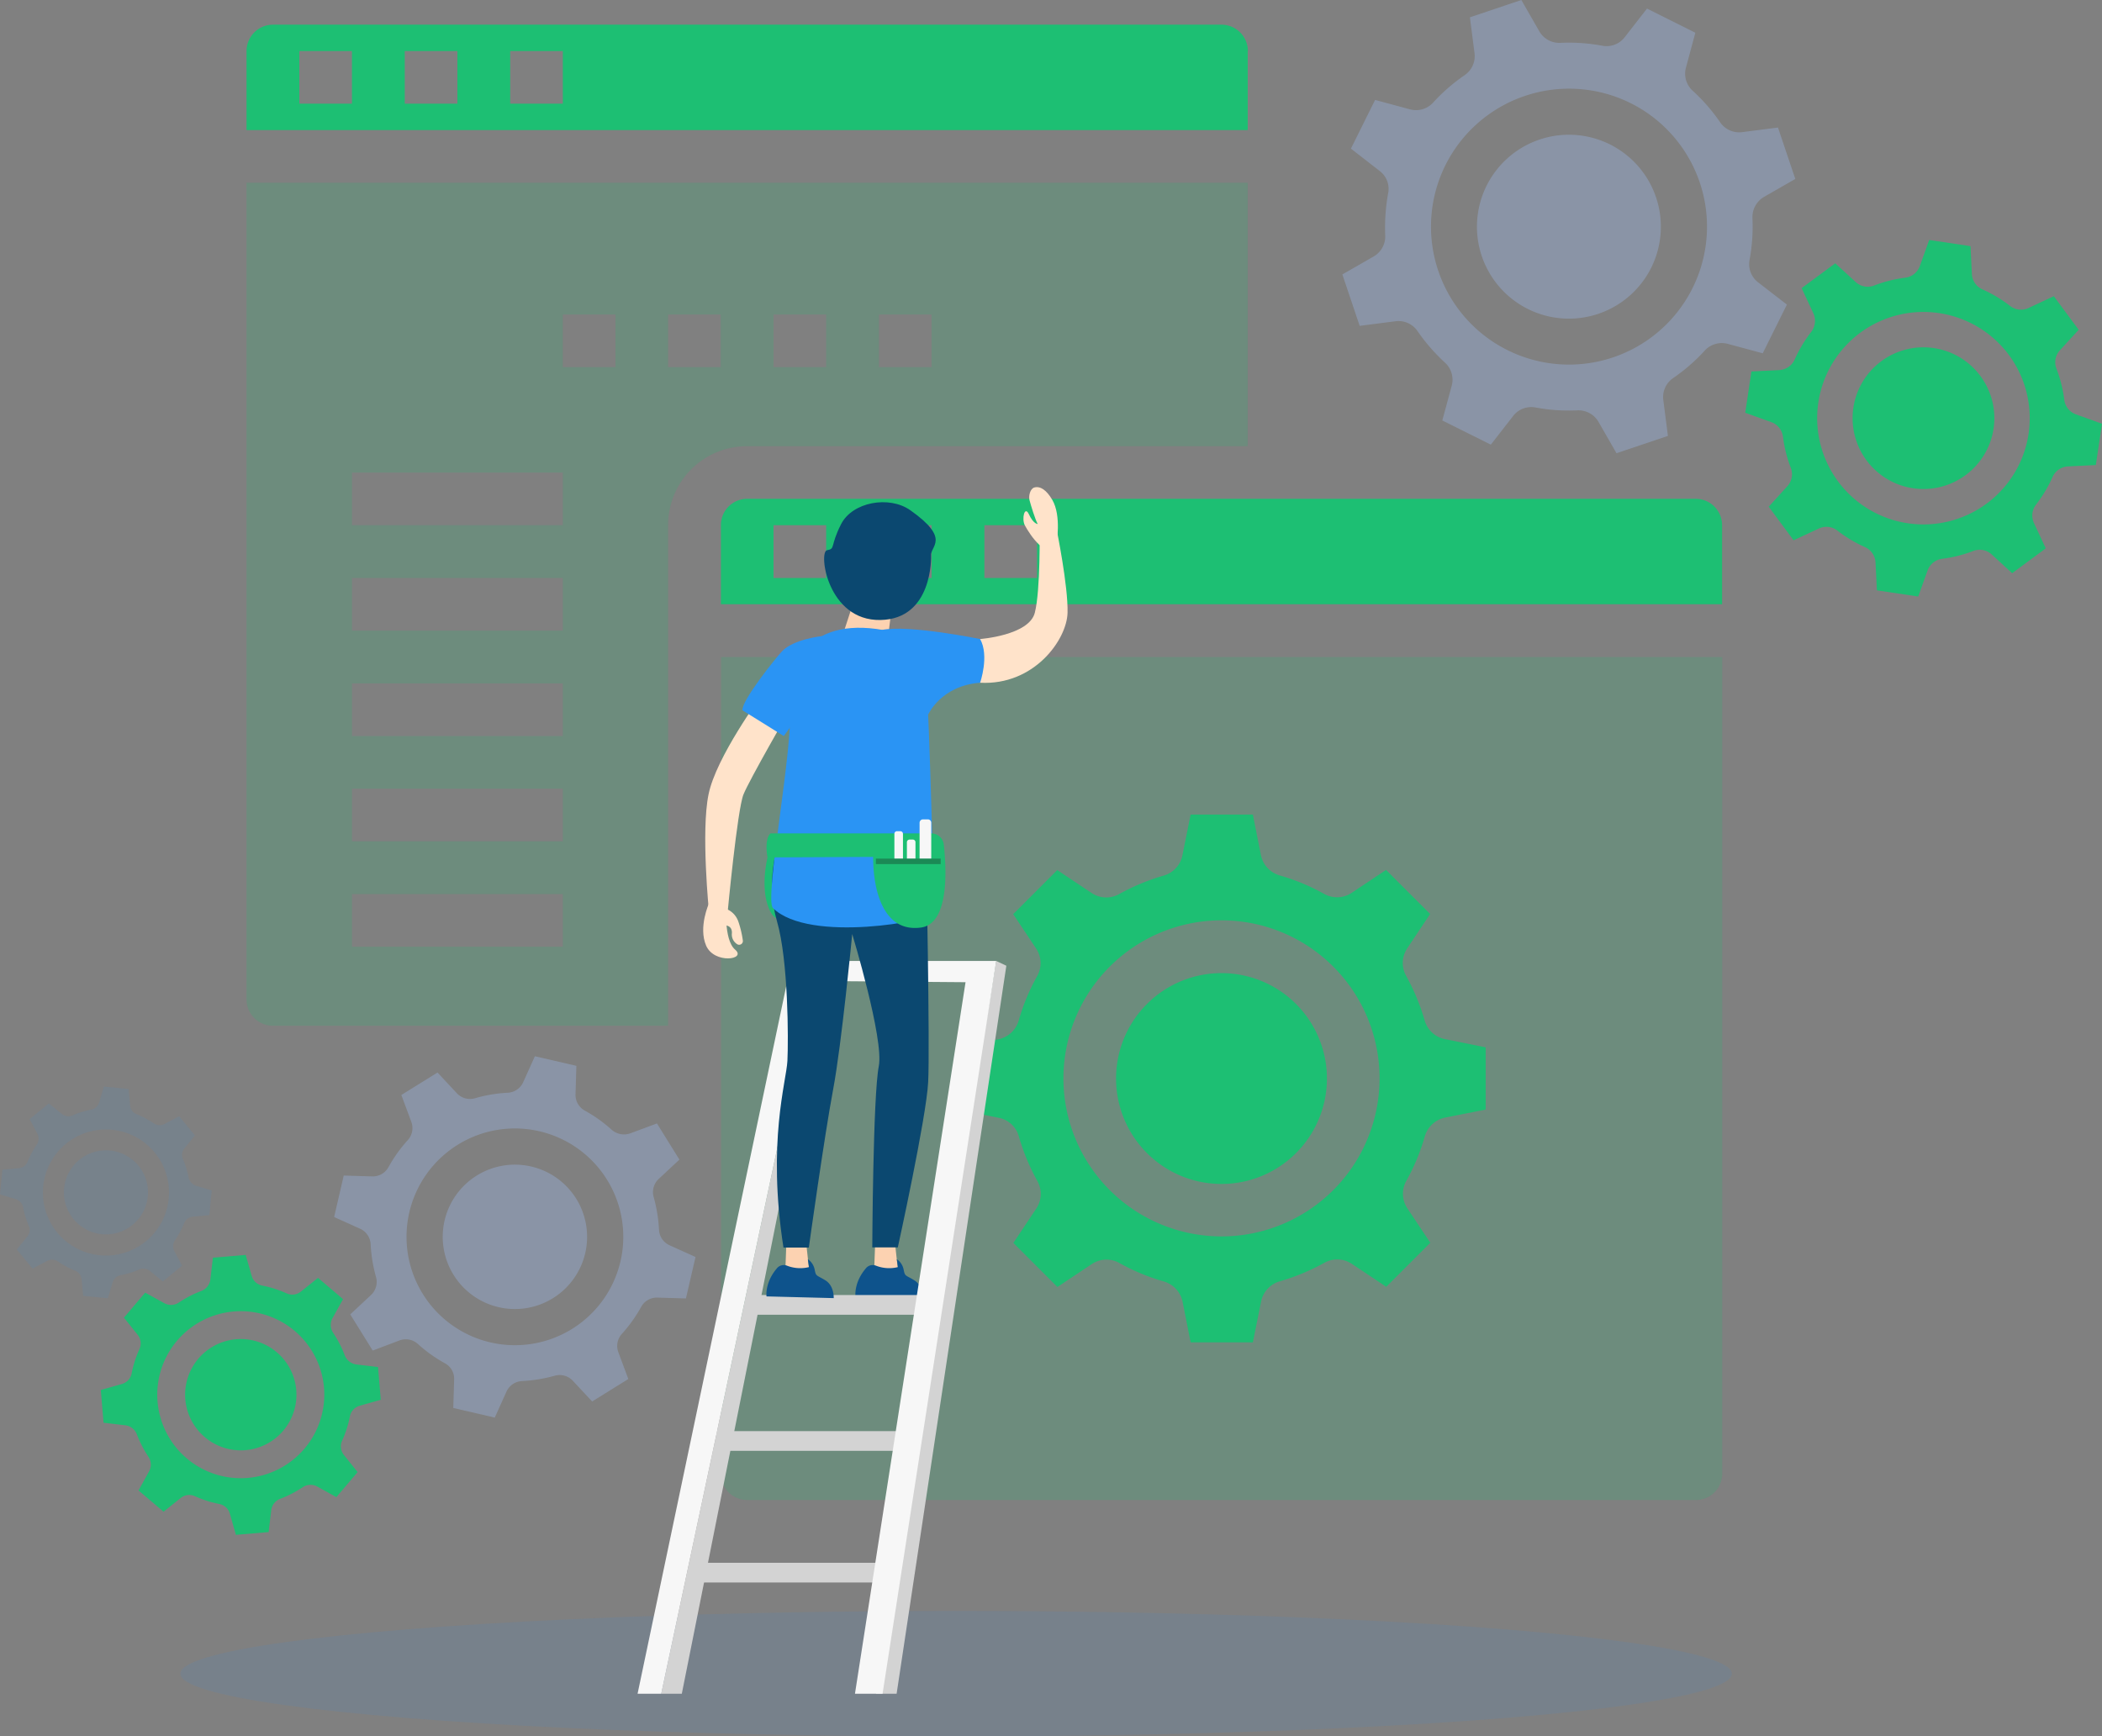 <svg xmlns="http://www.w3.org/2000/svg" width="1226.1" height="1013" viewBox="0 0 1226.1 1013">
  <rect x="0" y="0" width="1226.1" height="1013" fill="#808080" stroke="none"/>
  <g id="website-maintenance" transform="translate(-356.3 -28.8)">
    <g id="Group_68475" data-name="Group 68475" opacity="0.1">
      <path id="Path_52493" data-name="Path 52493" d="M466.3,715.7A49.163,49.163,0,0,0,463,705a6.036,6.036,0,0,1,.9-6.3l6.1-7.5L460.8,680l-8.5,4.5a6.157,6.157,0,0,1-6.4-.4,52.306,52.306,0,0,0-9.9-5.3,6.025,6.025,0,0,1-3.8-5.1l-.9-9.6-14.4-1.4-2.8,9.3a6.082,6.082,0,0,1-4.8,4.2,49.163,49.163,0,0,0-10.7,3.3,6.036,6.036,0,0,1-6.3-.9l-7.5-6.1-11.2,9.2,4.5,8.5a6.158,6.158,0,0,1-.4,6.4,52.306,52.306,0,0,0-5.3,9.9,6.026,6.026,0,0,1-5.1,3.8l-9.6.9-1.4,14.4,9.3,2.8a6.082,6.082,0,0,1,4.2,4.8,49.163,49.163,0,0,0,3.3,10.7,6.006,6.006,0,0,1-.9,6.3l-6.1,7.5,9.2,11.2,8.5-4.5a6.157,6.157,0,0,1,6.4.4,52.306,52.306,0,0,0,9.9,5.3,6.025,6.025,0,0,1,3.8,5.1l.9,9.6,14.4,1.4,2.8-9.3a6.082,6.082,0,0,1,4.8-4.2,49.163,49.163,0,0,0,10.7-3.3,6.036,6.036,0,0,1,6.3.9l7.5,6.1,11.2-9.2-4.5-8.5a6.158,6.158,0,0,1,.4-6.4,52.306,52.306,0,0,0,5.3-9.9,6.026,6.026,0,0,1,5.1-3.8l9.6-.9,1.4-14.4-9.3-2.8A6.406,6.406,0,0,1,466.3,715.7Zm-51.8,45.4a36.777,36.777,0,1,1,40.2-33A36.793,36.793,0,0,1,414.5,761.1Z" fill="#2a94f4"/>
      <path id="Path_52494" data-name="Path 52494" d="M393.7,722a24.518,24.518,0,1,1,22,26.8A24.49,24.49,0,0,1,393.7,722Z" fill="#2a94f4"/>
    </g>
    <ellipse id="Ellipse_548" data-name="Ellipse 548" cx="452.5" cy="36.6" rx="452.5" ry="36.6" transform="translate(461.5 968.6)" fill="#2a94f4" opacity="0.1"/>
    <path id="Path_52495" data-name="Path 52495" d="M776.8,888.5a15.407,15.407,0,0,0,15.4,15.4h553.3a15.407,15.407,0,0,0,15.4-15.4V412.1h-584V888.5Z" fill="#1dbf73" opacity="0.19"/>
    <path id="Path_52496" data-name="Path 52496" d="M950.6,691.8a125.288,125.288,0,0,0,10.8,26,15.36,15.36,0,0,1-.6,16l-13.4,20.1,25.7,25.7,20.1-13.4a15.36,15.36,0,0,1,16-.6,120.934,120.934,0,0,0,26,10.8,15.593,15.593,0,0,1,10.9,11.8l4.7,23.7h36.3l4.8-23.8a15.418,15.418,0,0,1,10.9-11.8,125.289,125.289,0,0,0,26-10.8,15.36,15.36,0,0,1,16,.6l20.1,13.4,25.7-25.7-13.4-20.1a15.36,15.36,0,0,1-.6-16,120.94,120.94,0,0,0,10.8-26,15.593,15.593,0,0,1,11.8-10.9l23.7-4.7V639.8l-23.8-4.8a15.418,15.418,0,0,1-11.8-10.9,125.282,125.282,0,0,0-10.8-26,15.36,15.36,0,0,1,.6-16l13.4-20.1-25.7-25.7-20.1,13.4a15.36,15.36,0,0,1-16,.6,120.932,120.932,0,0,0-26-10.8,15.593,15.593,0,0,1-10.9-11.8l-4.7-23.7h-36.3l-4.8,23.8a15.418,15.418,0,0,1-10.9,11.8,125.288,125.288,0,0,0-26,10.8,15.36,15.36,0,0,1-16-.6L973,536.4l-25.7,25.7,13.4,20.1a15.36,15.36,0,0,1,.6,16,120.934,120.934,0,0,0-10.8,26,15.593,15.593,0,0,1-11.8,10.9L915,639.8v36.3l23.8,4.8A15.128,15.128,0,0,1,950.6,691.8Zm118.2-126.1a92.2,92.2,0,1,1-92.2,92.2A92.226,92.226,0,0,1,1068.8,565.7Zm-292-230.5v46.1h584V335.2a15.407,15.407,0,0,0-15.4-15.4H792.1A15.322,15.322,0,0,0,776.8,335.2Zm153.7,0h30.7V366H930.5Zm-61.5,0h30.7V366H869Zm-61.5,0h30.7V366H807.5Z" fill="#1dbf73"/>
    <path id="Path_52497" data-name="Path 52497" d="M1130.3,658a61.5,61.5,0,1,1-61.5-61.5A61.52,61.52,0,0,1,1130.3,658ZM1084.2,58.6a15.407,15.407,0,0,0-15.4-15.4H515.5a15.407,15.407,0,0,0-15.4,15.4v46.1h584V58.6ZM561.6,89.3H530.9V58.6h30.7Zm61.5,0H592.4V58.6h30.7Zm61.5,0H653.9V58.6h30.7Z" fill="#1dbf73"/>
    <path id="Path_52498" data-name="Path 52498" d="M746,335.2a46.049,46.049,0,0,1,46.1-46.1h292V135.4h-584V611.8a15.407,15.407,0,0,0,15.4,15.4H746ZM869,212.3h30.7V243H869Zm-61.5,0h30.7V243H807.5Zm-61.5,0h30.7V243H746ZM684.6,581.1h-123V550.4h123Zm0-61.5h-123V488.9h123Zm0-61.4h-123V427.5h123Zm0-61.5h-123V366h123Zm0-61.5h-123V304.5h123Zm0-92.2V212.3h30.7V243Z" fill="#1dbf73" opacity="0.19"/>
    <path id="Path_52499" data-name="Path 52499" d="M866.3,767.1l.6-16.2,11.5,3.5,2.2,20.2S869.6,775.3,866.3,767.1Z" fill="#fcd2b1"/>
    <path id="Path_52500" data-name="Path 52500" d="M867.3,767.2a21.242,21.242,0,0,0,12.8.8l-.7-4.6a9.486,9.486,0,0,1,4,6.1c.8,4.1,1,3,6.2,6.2,5.3,3.2,4.9,10.4,4.9,10.4l-39.2-1s-1.1-7.9,6-16.3A5.131,5.131,0,0,1,867.3,767.2Z" fill="#0e538c"/>
    <path id="Path_52501" data-name="Path 52501" d="M804,529s-5.1,19.9,2.1,32.4,20.2-15.2,20.2-15.2S824,519.6,804,529Z" fill="#1dbf73"/>
    <path id="Path_52502" data-name="Path 52502" d="M800.4,434.6s-26.4,35.9-30.8,57.6c-4.5,21.7.3,69.1.3,69.1h10.8s5.7-60.5,9.3-69.1c3.6-8.8,27-49.4,27-49.4Z" fill="#ffe3ca"/>
    <rect id="Rectangle_3155" data-name="Rectangle 3155" width="100.2" height="11.5" transform="translate(795.9 784.3)" fill="#d3d3d3"/>
    <rect id="Rectangle_3156" data-name="Rectangle 3156" width="107.7" height="11.5" transform="translate(774.5 863.7)" fill="#d3d3d3"/>
    <rect id="Rectangle_3157" data-name="Rectangle 3157" width="107.7" height="11.5" transform="translate(764.8 940.5)" fill="#d3d3d3"/>
    <path id="Path_52503" data-name="Path 52503" d="M754,1016.9H742l88.4-415.8h6.7Z" fill="#d3d3d3"/>
    <path id="Path_52504" data-name="Path 52504" d="M879.3,1016.9h-12l70.1-427.5,5.9,2.8Z" fill="#d3d3d3"/>
    <path id="Path_52505" data-name="Path 52505" d="M855,1016.9l64.5-415.1-89.1-.7L742,1016.9H728.2L818,589.4H937.4l-66.3,427.5H853" fill="#f7f7f7"/>
    <path id="Path_52506" data-name="Path 52506" d="M814.5,767.1l.6-16.2,11.5,3.5,2.2,20.2C828.7,774.6,817.8,775.3,814.5,767.1Z" fill="#fcd2b1"/>
    <path id="Path_52507" data-name="Path 52507" d="M928,401.6s28.5-2.1,31.9-15.3,2.8-48.8,2.8-48.8h9.9s6.8,33.1,6.4,48.8-19.5,42.5-51,40.8C896.6,425.4,928,401.6,928,401.6Z" fill="#ffe3ca"/>
    <path id="Path_52508" data-name="Path 52508" d="M835.7,399.9s-16.5,1.7-23.3,8.9c-3.3,3.5-23.8,28.9-23,34.4l24.1,15,19.7-27.3Z" fill="#2a94f4"/>
    <path id="Path_52509" data-name="Path 52509" d="M809.9,522.2s-7.1,21-.4,44,6.7,69.4,6.1,81.5-11.9,47.1-2.3,108.9h14.8s9-64.8,14.2-92.4c4.9-25.9,11.1-90.5,11.1-90.5S872,635,868.9,650.8c-3.4,17.4-3.8,105.7-3.8,105.7H880s16.7-76,17.7-96.4c1.1-20.4-1.2-134.8-1.2-134.8S846.9,491.6,809.9,522.2Z" fill="#0b4870"/>
    <path id="Path_52510" data-name="Path 52510" d="M860.7,360l-15.1,46.2,27.3,5.4,6-47.9Z" fill="#fcd2b1"/>
    <path id="Path_52511" data-name="Path 52511" d="M876.2,397.3s18.5,3.8,20.4,28,4.5,127.4,4.5,136.3c-.6,4.1-72.5,17.8-93.9-3-5.4-5.3,12.3-95.1,9.8-118.7C814.4,416.4,828.4,386.5,876.2,397.3Z" fill="#2a94f4"/>
    <path id="Path_52512" data-name="Path 52512" d="M897.7,445.7s7.4-16.9,30.3-18.6c0,0,5.5-15.7,0-25.5,0,0-41.5-8.5-57.3-5.3S897.7,445.7,897.7,445.7Z" fill="#2a94f4"/>
    <path id="Path_52513" data-name="Path 52513" d="M972.5,346.4s3.1-16.6-2.4-26c-3.3-5.6-6.9-8.2-10.5-7.2-2.4.7-3.4,4.9-2.8,7.3.8,3.1,3.4,11.6,4.8,14,0,0-2.5,0-5.1-5.6-2.5-5.5-4.4,2.6-2.4,6.4C957.1,340.8,967,355.9,972.5,346.4Z" fill="#ffe3ca"/>
    <path id="Path_52514" data-name="Path 52514" d="M815.4,767.2a21.242,21.242,0,0,0,12.8.8l-.7-4.6a9.486,9.486,0,0,1,4,6.1c.8,4.1,1,3,6.2,6.2,5.3,3.2,4.9,10.4,4.9,10.4l-39.2-1s-1.1-7.9,6-16.3A5.169,5.169,0,0,1,815.4,767.2Z" fill="#0e538c"/>
    <path id="Path_52515" data-name="Path 52515" d="M899.4,353.1c-.7-5.8,11.9-9.7-12.2-26.7-12.3-8.6-33.7-4.8-40.3,8.2s-3.1,14.3-8.2,15.2c-5.1,1,.3,41.2,31.1,40.7C900.7,390,899.4,353.1,899.4,353.1Z" fill="#0b4870"/>
    <path id="Path_52516" data-name="Path 52516" d="M813.6,406.6" fill="#333"/>
    <path id="Path_52517" data-name="Path 52517" d="M805.7,515h93.8a7.28,7.28,0,0,1,7.3,6.5c1.6,14.1,3.3,46.1-13.2,48.4-21.2,3-28-19.9-28-41.2L804,529S801.9,518.8,805.7,515Z" fill="#1dbf73"/>
    <path id="Path_52518" data-name="Path 52518" d="M769.9,561.3" fill="#2a94f4"/>
    <path id="Path_52519" data-name="Path 52519" d="M780,555.7s-1.8,21.3,5.1,27.1c6.9,5.9-12.2,8.5-16.9-2.3s1.7-24.8,1.7-24.8Z" fill="#ffe3ca"/>
    <path id="Path_52520" data-name="Path 52520" d="M778.2,558.5a12.187,12.187,0,0,1,8.8,8,57.076,57.076,0,0,1,2.6,11,2.172,2.172,0,0,1-3.5,2,6.628,6.628,0,0,1-2.9-6.1c.5-6.5-7.3-4.6-7.3-4.6S773.3,561.1,778.2,558.5Z" fill="#ffe3ca"/>
    <path id="Path_52521" data-name="Path 52521" d="M882.9,529.7H878V515.2a1.538,1.538,0,0,1,1.5-1.5h2a1.538,1.538,0,0,1,1.5,1.5v14.5Zm7.3,0h-4.9v-9.6a1.538,1.538,0,0,1,1.5-1.5h2a1.538,1.538,0,0,1,1.5,1.5v9.6Zm9.3,0h-6.8V508.8a2.006,2.006,0,0,1,2-2h2.8a2.006,2.006,0,0,1,2,2Z" fill="#f7f7f7"/>
    <rect id="Rectangle_3158" data-name="Rectangle 3158" width="37.8" height="3.2" transform="translate(867.2 529.7)" fill="#161616" opacity="0.32"/>
    <g id="Group_68476" data-name="Group 68476">
      <path id="Path_52522" data-name="Path 52522" d="M557.4,819.5a65.95,65.95,0,0,0-6.8-13.2,8.183,8.183,0,0,1-.4-8.4l6.2-11.2-14.6-12.4-10,8a8,8,0,0,1-8.4,1,64.315,64.315,0,0,0-14.1-4.5,8.026,8.026,0,0,1-6.2-5.7l-3.5-12.2-19.1,1.6L479,775.2a8.225,8.225,0,0,1-5.2,6.7,65.949,65.949,0,0,0-13.2,6.8,8.183,8.183,0,0,1-8.4.4L441,782.9l-12.4,14.6,8,10a8,8,0,0,1,1,8.4,64.314,64.314,0,0,0-4.5,14.1,8.026,8.026,0,0,1-5.7,6.2l-12.3,3.5,1.6,19.1,12.7,1.5a8.225,8.225,0,0,1,6.7,5.2,65.95,65.95,0,0,0,6.8,13.2,8.183,8.183,0,0,1,.4,8.4l-6.2,11.2,14.6,12.4,10-8a8,8,0,0,1,8.4-1,64.315,64.315,0,0,0,14.1,4.5,8.026,8.026,0,0,1,6.2,5.7l3.5,12.3,19.1-1.6,1.5-12.7a8.225,8.225,0,0,1,5.2-6.7,65.95,65.95,0,0,0,13.2-6.8,8.183,8.183,0,0,1,8.4-.4l11.2,6.2,12.4-14.6-8-10a8,8,0,0,1-1-8.4,64.316,64.316,0,0,0,4.5-14.1,8.026,8.026,0,0,1,5.7-6.2l12.3-3.5-1.6-19.1-12.7-1.5A8.521,8.521,0,0,1,557.4,819.5ZM500.8,891a48.719,48.719,0,1,1,44.5-52.6A48.8,48.8,0,0,1,500.8,891Z" fill="#1dbf73"/>
      <path id="Path_52523" data-name="Path 52523" d="M464.4,845.2a32.467,32.467,0,1,1,35.1,29.6A32.5,32.5,0,0,1,464.4,845.2Z" fill="#1dbf73"/>
    </g>
    <g id="Group_68477" data-name="Group 68477">
      <path id="Path_52524" data-name="Path 52524" d="M713.1,687.9a82.957,82.957,0,0,0-15.7-11.2,10.438,10.438,0,0,1-5.4-9.5l.5-16.6L668.3,645l-6.8,15.1a10.493,10.493,0,0,1-9.1,6.2,82.105,82.105,0,0,0-19,3.2,10.482,10.482,0,0,1-10.6-2.9l-11.3-12.1-21.1,13.1,5.8,15.6a10.443,10.443,0,0,1-2.1,10.8,82.957,82.957,0,0,0-11.2,15.7,10.438,10.438,0,0,1-9.5,5.4l-16.6-.5-5.6,24.2,15.1,6.8a10.493,10.493,0,0,1,6.2,9.1,87.638,87.638,0,0,0,3.1,19,10.482,10.482,0,0,1-2.9,10.6l-12.1,11.3,13.1,21.1,15.6-5.9a10.483,10.483,0,0,1,10.8,2.1,82.957,82.957,0,0,0,15.7,11.2,10.254,10.254,0,0,1,5.4,9.5l-.5,16.6,24.2,5.6,6.8-15.1a10.493,10.493,0,0,1,9.1-6.2,87.638,87.638,0,0,0,19-3.1,10.482,10.482,0,0,1,10.6,2.9l11.3,12.1,21.1-13.1L717,817.7a10.443,10.443,0,0,1,2.1-10.8,82.957,82.957,0,0,0,11.2-15.7,10.438,10.438,0,0,1,9.5-5.4l16.6.5,5.6-24.2-15.1-6.8a10.493,10.493,0,0,1-6.2-9.1,87.638,87.638,0,0,0-3.1-19,10.482,10.482,0,0,1,2.9-10.6l12.1-11.3-13.1-21.1L723.9,690A10.927,10.927,0,0,1,713.1,687.9ZM690.1,804a63.224,63.224,0,1,1,20.2-87.1A63.239,63.239,0,0,1,690.1,804Z" fill="#8a94a6"/>
      <path id="Path_52525" data-name="Path 52525" d="M620.9,772.6a42.108,42.108,0,1,1,58,13.5A42.061,42.061,0,0,1,620.9,772.6Z" fill="#8a94a6"/>
    </g>
    <g id="Group_68478" data-name="Group 68478">
      <path id="Path_52526" data-name="Path 52526" d="M1412.8,222.4a78.146,78.146,0,0,0-9.7,16.2,10.4,10.4,0,0,1-8.9,6.1l-16.3.8-3.6,24.1,15.3,5.5a10.41,10.41,0,0,1,6.7,8.4,76.755,76.755,0,0,0,4.6,18.3,10.314,10.314,0,0,1-2,10.6l-10.9,12,14.5,19.6,14.8-6.9a10.367,10.367,0,0,1,10.7,1.2,78.151,78.151,0,0,0,16.2,9.7,10.4,10.4,0,0,1,6.1,8.9l.8,16.3,24.1,3.6,5.5-15.3a10.41,10.41,0,0,1,8.4-6.7,76.748,76.748,0,0,0,18.3-4.6,10.314,10.314,0,0,1,10.6,2l12,11,19.6-14.5-6.9-14.8a10.367,10.367,0,0,1,1.2-10.7,78.146,78.146,0,0,0,9.7-16.2,10.4,10.4,0,0,1,8.9-6.1l16.3-.8,3.6-24.1-15.3-5.5a10.41,10.41,0,0,1-6.7-8.4,76.755,76.755,0,0,0-4.6-18.3,10.314,10.314,0,0,1,2-10.6l11-12-14.5-19.6-14.8,6.9a10.367,10.367,0,0,1-10.7-1.2,78.15,78.15,0,0,0-16.2-9.7,10.4,10.4,0,0,1-6.1-8.9l-.8-16.3-24.1-3.6-5.5,15.3a10.41,10.41,0,0,1-8.4,6.7,76.75,76.75,0,0,0-18.3,4.6,10.314,10.314,0,0,1-10.6-2l-12-11-19.6,14.5,6.9,14.8A10.615,10.615,0,0,1,1412.8,222.4Zm115.3,13.5a61.991,61.991,0,1,1-86.7-13A62.063,62.063,0,0,1,1528.1,235.9Z" fill="#1dbf73"/>
      <path id="Path_52527" data-name="Path 52527" d="M1502.8,306a41.331,41.331,0,1,1,8.7-57.8A41.262,41.262,0,0,1,1502.8,306Z" fill="#1dbf73"/>
    </g>
    <g id="Group_68479" data-name="Group 68479">
      <path id="Path_52528" data-name="Path 52528" d="M1166,141.6a111.866,111.866,0,0,0-1.7,24.5,13.472,13.472,0,0,1-6.7,12.3l-18.3,10.5,10.1,30,21-2.7a13.421,13.421,0,0,1,12.7,5.7,109.652,109.652,0,0,0,16.1,18.5,13.478,13.478,0,0,1,3.9,13.4l-5.5,20.3,28.3,14.1,13-16.7a13.368,13.368,0,0,1,13-5,106.04,106.04,0,0,0,24.5,1.7,13.472,13.472,0,0,1,12.3,6.7l10.5,18.3,30-10.1-2.7-21a13.421,13.421,0,0,1,5.7-12.7,105.35,105.35,0,0,0,18.5-16.1,13.478,13.478,0,0,1,13.4-3.9l20.4,5.5,14.1-28.4-16.8-13a13.368,13.368,0,0,1-5-13,106.038,106.038,0,0,0,1.7-24.5,13.669,13.669,0,0,1,6.7-12.3l18.3-10.5-10.1-30-21,2.7a13.421,13.421,0,0,1-12.7-5.7,105.35,105.35,0,0,0-16.1-18.5,13.478,13.478,0,0,1-3.9-13.4l5.5-20.4L1317,33.8l-13,16.7a13.368,13.368,0,0,1-13,5,106.039,106.039,0,0,0-24.5-1.7,13.472,13.472,0,0,1-12.3-6.7l-10.5-18.3-30,10.1,2.7,21a13.421,13.421,0,0,1-5.7,12.7,105.35,105.35,0,0,0-18.5,16.1,13.478,13.478,0,0,1-13.4,3.9l-20.4-5.5-14.1,28.4,16.7,13A13.062,13.062,0,0,1,1166,141.6Zm141.3-52.7a80.5,80.5,0,1,1-107.9,36.3A80.591,80.591,0,0,1,1307.3,88.9Z" fill="#8a94a6"/>
      <path id="Path_52529" data-name="Path 52529" d="M1319.5,184.9a53.643,53.643,0,1,1-24.2-71.9A53.67,53.67,0,0,1,1319.5,184.9Z" fill="#8a94a6"/>
    </g>
  </g>
</svg>
